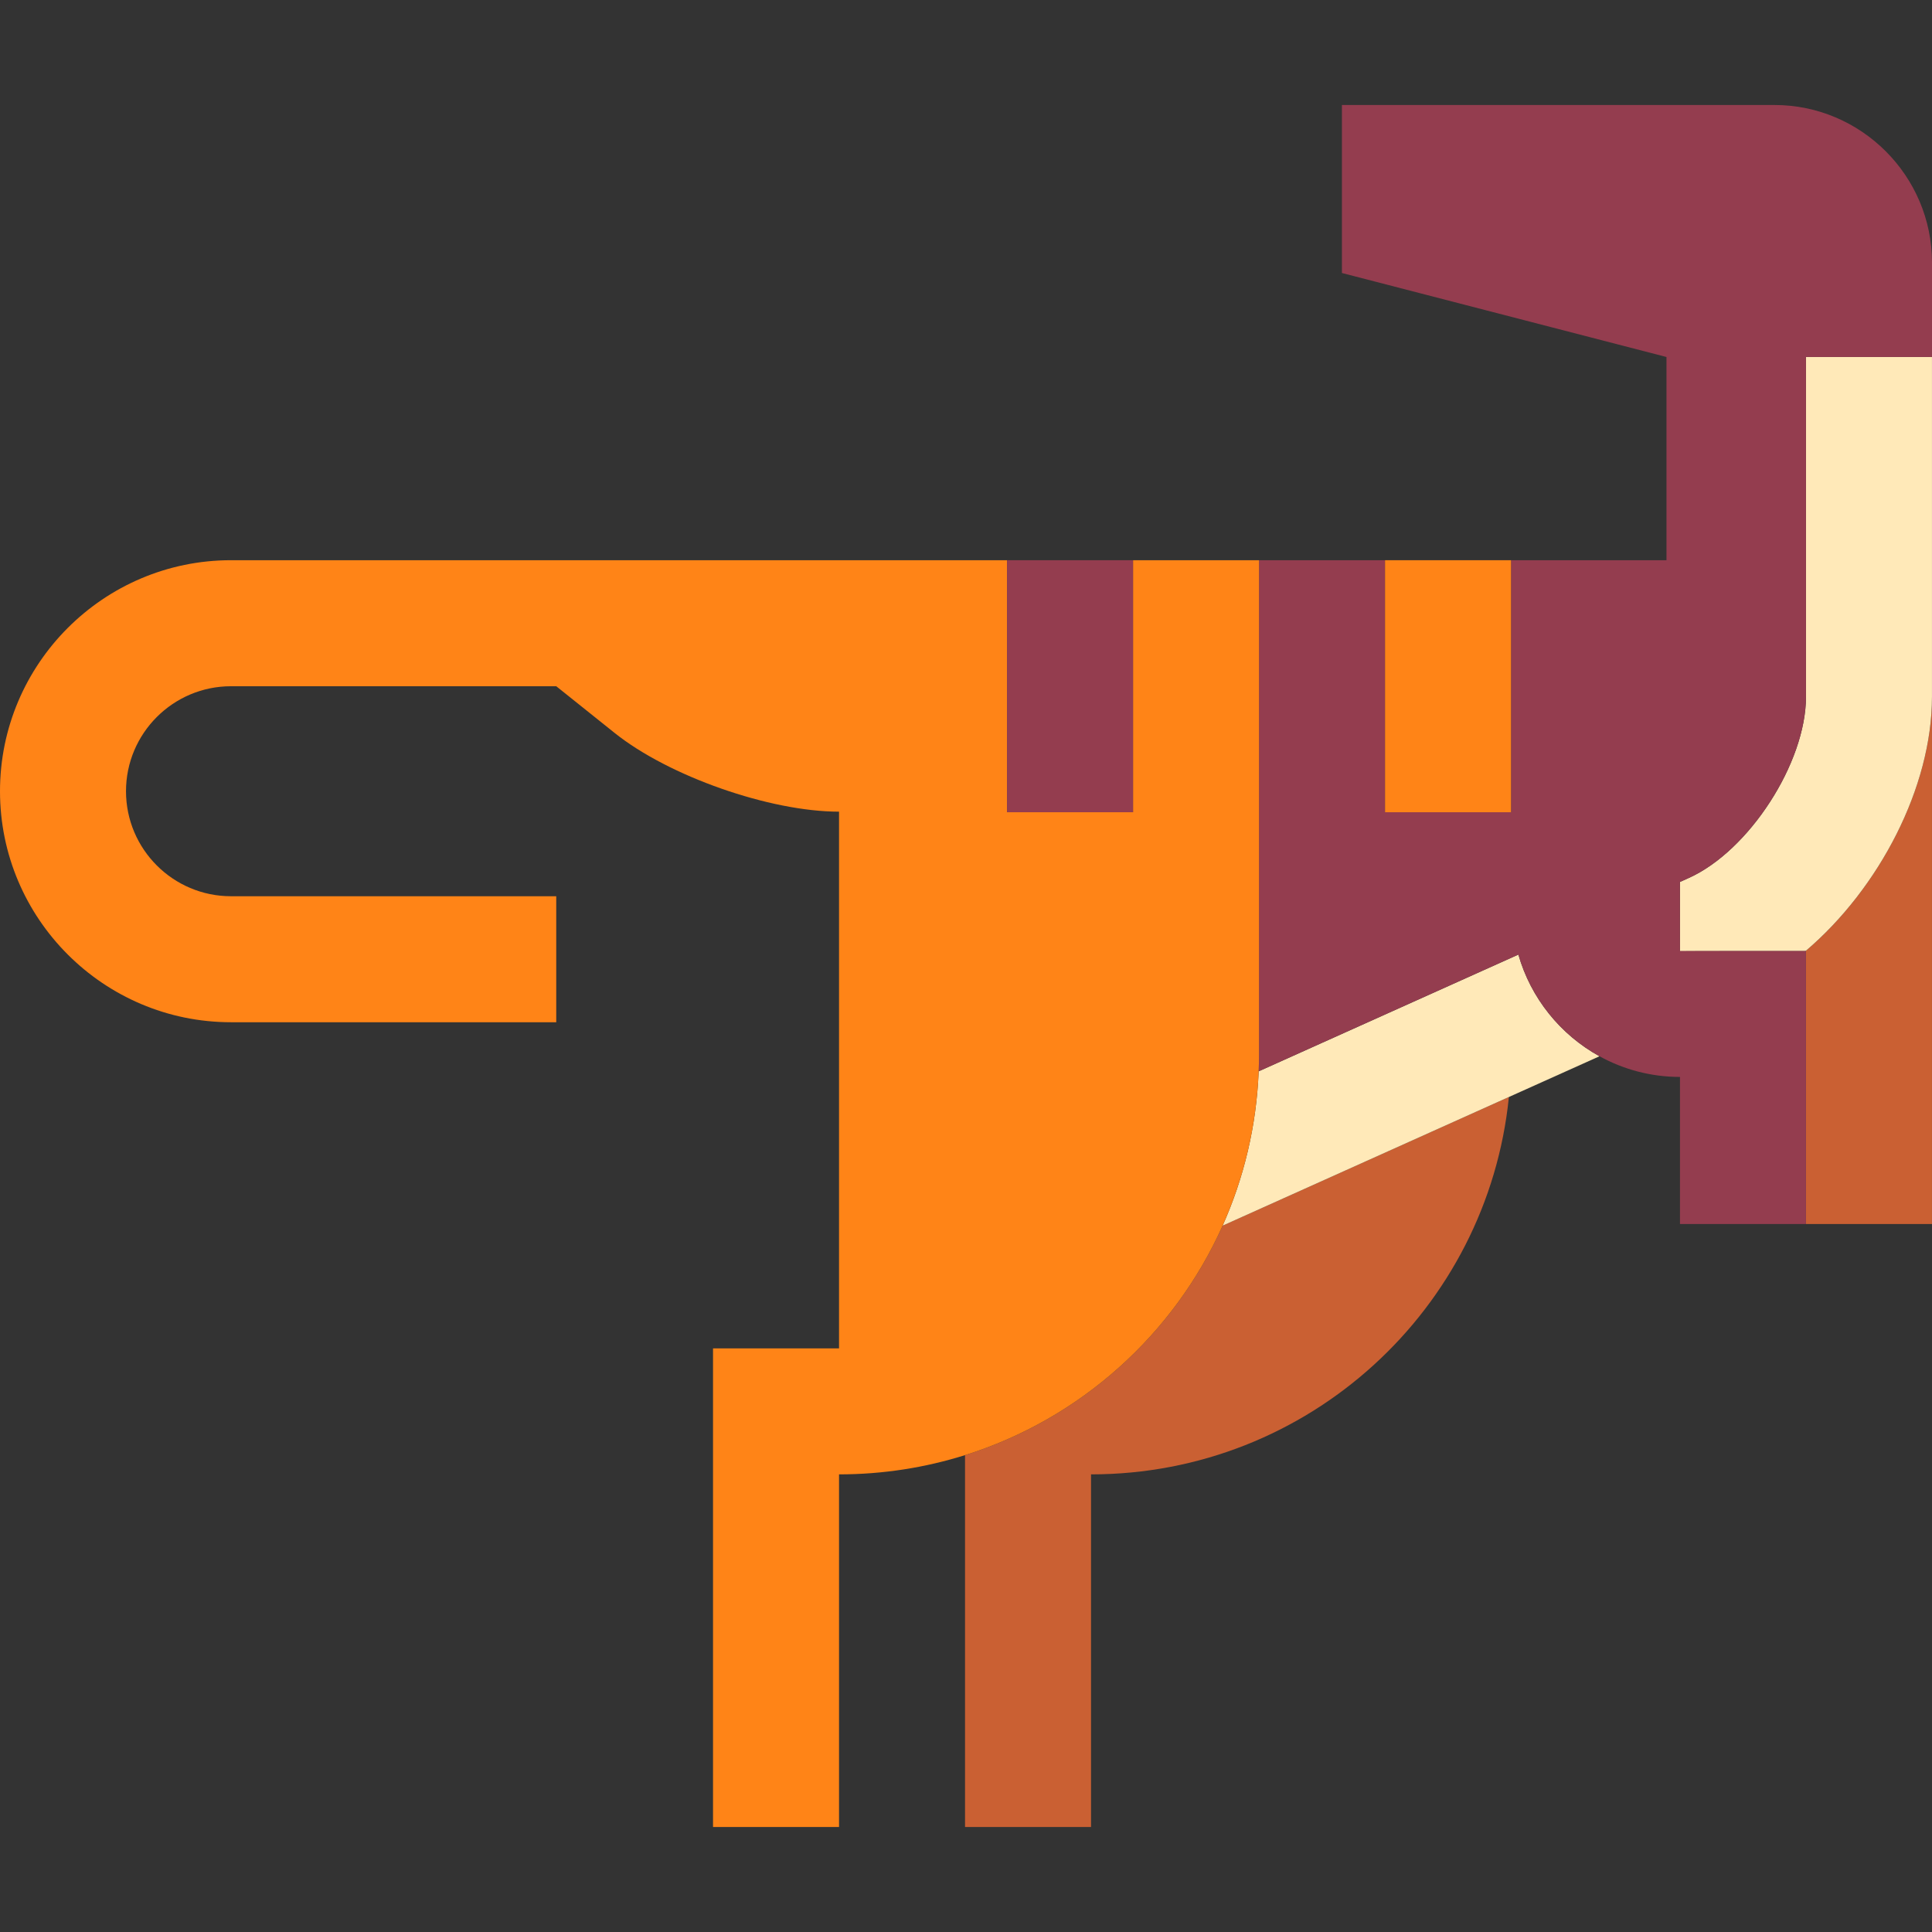 <?xml version="1.0" encoding="iso-8859-1"?>
<!-- Generator: Adobe Illustrator 19.0.0, SVG Export Plug-In . SVG Version: 6.00 Build 0)  -->
<svg version="1.1" id="Capa_1" xmlns="http://www.w3.org/2000/svg" xmlns:xlink="http://www.w3.org/1999/xlink" x="0px" y="0px"
	 viewBox="0 0 460 460" style="enable-background:new 0 0 460 460;" xml:space="preserve">
<rect x="0" y="0" width="460" height="460" fill="#333333" stroke="none"/>
<g id="XMLID_1273_">
	<path id="XMLID_1274_" style="fill:#CA6033;" d="M329.77,133.383h-30H329.77z"/>
	<path id="XMLID_1275_" style="fill:#CA6033;" d="M229.77,346.46V435h30v-83.959c51.804,0,94.406-39.391,99.491-89.854
		c-24.719,11.111-51.907,23.332-68.163,30.638C279.499,317.761,257.178,337.851,229.77,346.46z"/>
	<path id="XMLID_1276_" style="fill:#CA6033;" d="M429.995,226.357v65.081h30V165.905
		C459.995,187.403,447.453,211.483,429.995,226.357z"/>
	<path id="XMLID_1277_" style="fill:#FFE9B8;" d="M361.52,227.281l-61.838,27.797c-0.518,13.047-3.532,25.452-8.584,36.748
		c16.256-7.306,83.026-37.32,89.733-40.334C371.539,246.377,364.476,237.672,361.52,227.281z"/>
	<path id="XMLID_1278_" style="fill:#FFE9B8;" d="M459.994,85h-29.999v80.905c0,15.726-13.561,36.69-27.903,43.138l-2.106,0.947
		l-0.003,16.492c0.013-0.045,29.914-0.045,29.914-0.045c0.032-0.028,0.066-0.053,0.098-0.081c17.458-14.874,30-38.953,30-60.452
		L459.994,85z"/>
	<path id="XMLID_1279_" style="fill:#943D4F;" d="M399.995,226.438c-0.013,0.045-0.01-16.448-0.01-16.448l2.106-0.947
		c14.343-6.448,27.903-27.412,27.903-43.138V85h29.999L460,62.5c0-20.625-16.875-37.5-37.5-37.5H319.506v40l77.276,20v48.383H359.77
		v60.007h-30v-60.007h-30v117.658c0,1.353-0.035,2.697-0.088,4.036l61.838-27.797c2.956,10.392,10.019,19.097,19.311,24.21
		c5.695,3.134,12.222,4.923,19.147,4.923v-0.067l0.017,0.067v35.023h30v-65H399.995z"/>
	<path id="XMLID_1280_" style="fill:#FF8417;" d="M291.098,291.825c5.052-11.296,8.066-23.7,8.584-36.748
		c0.053-1.34,0.088-2.684,0.088-4.036V133.383h-30v60.007h-30v-60.007h-100h-0.135H55c-30.327,0-55,24.68-55,55.007s24.673,55,55,55
		h77.439v-30H55c-13.785,0-25-11.215-25-25s11.215-25,25-25h77.439l13.905,11.124c12.884,10.307,36.926,18.741,53.426,18.741
		v127.785h-30V435h30v-83.959c10.453,0,20.529-1.607,30-4.581C257.178,337.851,279.499,317.761,291.098,291.825z"/>
	<rect id="XMLID_1281_" x="239.77" y="133.383" style="fill:#943D4F;" width="30" height="60.007"/>
	<rect id="XMLID_1282_" x="329.77" y="133.383" style="fill:#FF8417;" width="30" height="60.007"/>
</g>
<g>
</g>
<g>
</g>
<g>
</g>
<g>
</g>
<g>
</g>
<g>
</g>
<g>
</g>
<g>
</g>
<g>
</g>
<g>
</g>
<g>
</g>
<g>
</g>
<g>
</g>
<g>
</g>
<g>
</g>
</svg>
